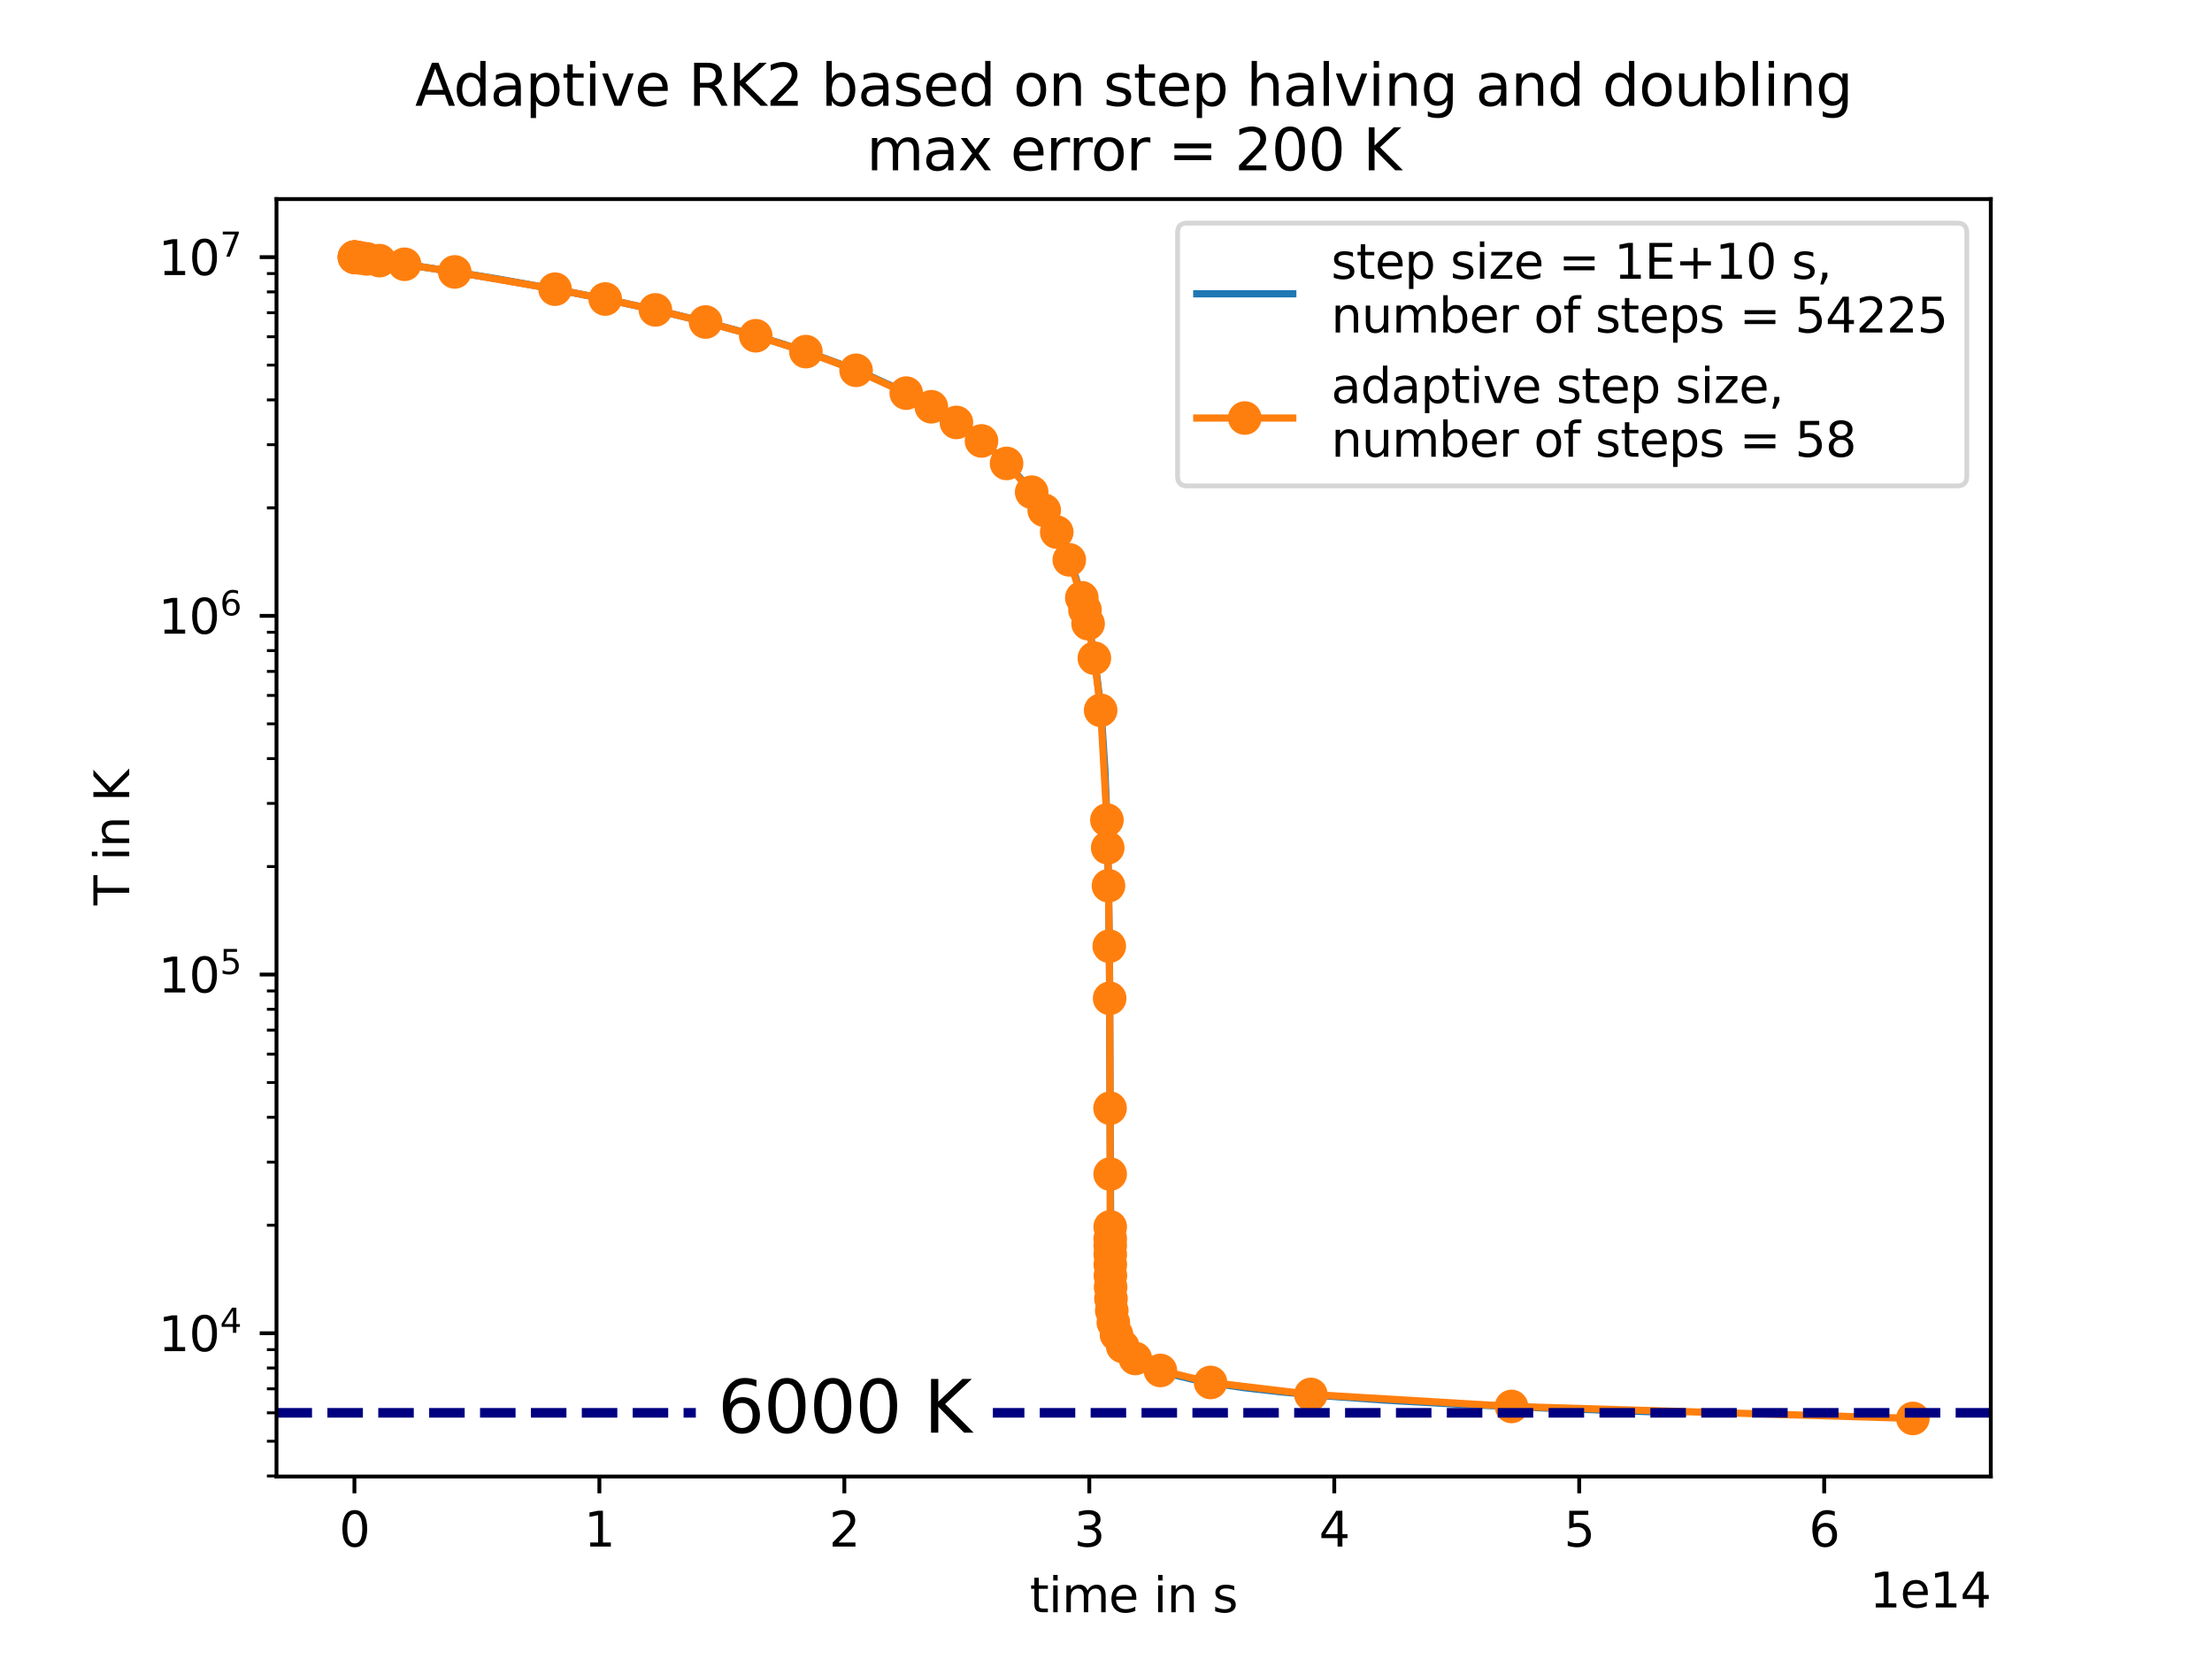 <?xml version="1.0" encoding="utf-8" standalone="no"?>
<!DOCTYPE svg PUBLIC "-//W3C//DTD SVG 1.1//EN"
  "http://www.w3.org/Graphics/SVG/1.1/DTD/svg11.dtd">
<svg xmlns:xlink="http://www.w3.org/1999/xlink" width="460.8pt" height="345.6pt" viewBox="0 0 460.8 345.6" xmlns="http://www.w3.org/2000/svg" version="1.1">
 <defs>
  <style type="text/css">*{stroke-linejoin: round; stroke-linecap: butt}</style>
 </defs>
 <g id="figure_1">
  <g id="patch_1">
   <path d="M 0 345.6 
L 460.8 345.6 
L 460.8 0 
L 0 0 
z
" style="fill: #ffffff"/>
  </g>
  <g id="axes_1">
   <g id="patch_2">
    <path d="M 57.6 307.584 
L 414.72 307.584 
L 414.72 41.472 
L 57.6 41.472 
z
" style="fill: #ffffff"/>
   </g>
   <g id="matplotlib.axis_1">
    <g id="xtick_1">
     <g id="line2d_1">
      <defs>
       <path id="m4cdbd6befc" d="M 0 0 
L 0 3.5 
" style="stroke: #000000; stroke-width: 0.8"/>
      </defs>
      <g>
       <use xlink:href="#m4cdbd6befc" x="73.833" y="307.584" style="stroke: #000000; stroke-width: 0.8"/>
      </g>
     </g>
     <g id="text_1">
      <!-- 0 -->
      <g transform="translate(70.651 322.182)scale(0.1 -0.1)">
       <defs>
        <path id="DejaVuSans-30" d="M 2034 4250 
Q 1547 4250 1301 3770 
Q 1056 3291 1056 2328 
Q 1056 1369 1301 889 
Q 1547 409 2034 409 
Q 2525 409 2770 889 
Q 3016 1369 3016 2328 
Q 3016 3291 2770 3770 
Q 2525 4250 2034 4250 
z
M 2034 4750 
Q 2819 4750 3233 4129 
Q 3647 3509 3647 2328 
Q 3647 1150 3233 529 
Q 2819 -91 2034 -91 
Q 1250 -91 836 529 
Q 422 1150 422 2328 
Q 422 3509 836 4129 
Q 1250 4750 2034 4750 
z
" transform="scale(0.016)"/>
       </defs>
       <use xlink:href="#DejaVuSans-30"/>
      </g>
     </g>
    </g>
    <g id="xtick_2">
     <g id="line2d_2">
      <g>
       <use xlink:href="#m4cdbd6befc" x="124.862" y="307.584" style="stroke: #000000; stroke-width: 0.8"/>
      </g>
     </g>
     <g id="text_2">
      <!-- 1 -->
      <g transform="translate(121.681 322.182)scale(0.1 -0.1)">
       <defs>
        <path id="DejaVuSans-31" d="M 794 531 
L 1825 531 
L 1825 4091 
L 703 3866 
L 703 4441 
L 1819 4666 
L 2450 4666 
L 2450 531 
L 3481 531 
L 3481 0 
L 794 0 
L 794 531 
z
" transform="scale(0.016)"/>
       </defs>
       <use xlink:href="#DejaVuSans-31"/>
      </g>
     </g>
    </g>
    <g id="xtick_3">
     <g id="line2d_3">
      <g>
       <use xlink:href="#m4cdbd6befc" x="175.892" y="307.584" style="stroke: #000000; stroke-width: 0.8"/>
      </g>
     </g>
     <g id="text_3">
      <!-- 2 -->
      <g transform="translate(172.71 322.182)scale(0.1 -0.1)">
       <defs>
        <path id="DejaVuSans-32" d="M 1228 531 
L 3431 531 
L 3431 0 
L 469 0 
L 469 531 
Q 828 903 1448 1529 
Q 2069 2156 2228 2338 
Q 2531 2678 2651 2914 
Q 2772 3150 2772 3378 
Q 2772 3750 2511 3984 
Q 2250 4219 1831 4219 
Q 1534 4219 1204 4116 
Q 875 4013 500 3803 
L 500 4441 
Q 881 4594 1212 4672 
Q 1544 4750 1819 4750 
Q 2544 4750 2975 4387 
Q 3406 4025 3406 3419 
Q 3406 3131 3298 2873 
Q 3191 2616 2906 2266 
Q 2828 2175 2409 1742 
Q 1991 1309 1228 531 
z
" transform="scale(0.016)"/>
       </defs>
       <use xlink:href="#DejaVuSans-32"/>
      </g>
     </g>
    </g>
    <g id="xtick_4">
     <g id="line2d_4">
      <g>
       <use xlink:href="#m4cdbd6befc" x="226.921" y="307.584" style="stroke: #000000; stroke-width: 0.8"/>
      </g>
     </g>
     <g id="text_4">
      <!-- 3 -->
      <g transform="translate(223.74 322.182)scale(0.1 -0.1)">
       <defs>
        <path id="DejaVuSans-33" d="M 2597 2516 
Q 3050 2419 3304 2112 
Q 3559 1806 3559 1356 
Q 3559 666 3084 287 
Q 2609 -91 1734 -91 
Q 1441 -91 1130 -33 
Q 819 25 488 141 
L 488 750 
Q 750 597 1062 519 
Q 1375 441 1716 441 
Q 2309 441 2620 675 
Q 2931 909 2931 1356 
Q 2931 1769 2642 2001 
Q 2353 2234 1838 2234 
L 1294 2234 
L 1294 2753 
L 1863 2753 
Q 2328 2753 2575 2939 
Q 2822 3125 2822 3475 
Q 2822 3834 2567 4026 
Q 2313 4219 1838 4219 
Q 1578 4219 1281 4162 
Q 984 4106 628 3988 
L 628 4550 
Q 988 4650 1302 4700 
Q 1616 4750 1894 4750 
Q 2613 4750 3031 4423 
Q 3450 4097 3450 3541 
Q 3450 3153 3228 2886 
Q 3006 2619 2597 2516 
z
" transform="scale(0.016)"/>
       </defs>
       <use xlink:href="#DejaVuSans-33"/>
      </g>
     </g>
    </g>
    <g id="xtick_5">
     <g id="line2d_5">
      <g>
       <use xlink:href="#m4cdbd6befc" x="277.951" y="307.584" style="stroke: #000000; stroke-width: 0.8"/>
      </g>
     </g>
     <g id="text_5">
      <!-- 4 -->
      <g transform="translate(274.769 322.182)scale(0.1 -0.1)">
       <defs>
        <path id="DejaVuSans-34" d="M 2419 4116 
L 825 1625 
L 2419 1625 
L 2419 4116 
z
M 2253 4666 
L 3047 4666 
L 3047 1625 
L 3713 1625 
L 3713 1100 
L 3047 1100 
L 3047 0 
L 2419 0 
L 2419 1100 
L 313 1100 
L 313 1709 
L 2253 4666 
z
" transform="scale(0.016)"/>
       </defs>
       <use xlink:href="#DejaVuSans-34"/>
      </g>
     </g>
    </g>
    <g id="xtick_6">
     <g id="line2d_6">
      <g>
       <use xlink:href="#m4cdbd6befc" x="328.98" y="307.584" style="stroke: #000000; stroke-width: 0.8"/>
      </g>
     </g>
     <g id="text_6">
      <!-- 5 -->
      <g transform="translate(325.799 322.182)scale(0.1 -0.1)">
       <defs>
        <path id="DejaVuSans-35" d="M 691 4666 
L 3169 4666 
L 3169 4134 
L 1269 4134 
L 1269 2991 
Q 1406 3038 1543 3061 
Q 1681 3084 1819 3084 
Q 2600 3084 3056 2656 
Q 3513 2228 3513 1497 
Q 3513 744 3044 326 
Q 2575 -91 1722 -91 
Q 1428 -91 1123 -41 
Q 819 9 494 109 
L 494 744 
Q 775 591 1075 516 
Q 1375 441 1709 441 
Q 2250 441 2565 725 
Q 2881 1009 2881 1497 
Q 2881 1984 2565 2268 
Q 2250 2553 1709 2553 
Q 1456 2553 1204 2497 
Q 953 2441 691 2322 
L 691 4666 
z
" transform="scale(0.016)"/>
       </defs>
       <use xlink:href="#DejaVuSans-35"/>
      </g>
     </g>
    </g>
    <g id="xtick_7">
     <g id="line2d_7">
      <g>
       <use xlink:href="#m4cdbd6befc" x="380.01" y="307.584" style="stroke: #000000; stroke-width: 0.8"/>
      </g>
     </g>
     <g id="text_7">
      <!-- 6 -->
      <g transform="translate(376.828 322.182)scale(0.1 -0.1)">
       <defs>
        <path id="DejaVuSans-36" d="M 2113 2584 
Q 1688 2584 1439 2293 
Q 1191 2003 1191 1497 
Q 1191 994 1439 701 
Q 1688 409 2113 409 
Q 2538 409 2786 701 
Q 3034 994 3034 1497 
Q 3034 2003 2786 2293 
Q 2538 2584 2113 2584 
z
M 3366 4563 
L 3366 3988 
Q 3128 4100 2886 4159 
Q 2644 4219 2406 4219 
Q 1781 4219 1451 3797 
Q 1122 3375 1075 2522 
Q 1259 2794 1537 2939 
Q 1816 3084 2150 3084 
Q 2853 3084 3261 2657 
Q 3669 2231 3669 1497 
Q 3669 778 3244 343 
Q 2819 -91 2113 -91 
Q 1303 -91 875 529 
Q 447 1150 447 2328 
Q 447 3434 972 4092 
Q 1497 4750 2381 4750 
Q 2619 4750 2861 4703 
Q 3103 4656 3366 4563 
z
" transform="scale(0.016)"/>
       </defs>
       <use xlink:href="#DejaVuSans-36"/>
      </g>
     </g>
    </g>
    <g id="text_8">
     <!-- time in s -->
     <g transform="translate(214.523 335.861)scale(0.1 -0.1)">
      <defs>
       <path id="DejaVuSans-74" d="M 1172 4494 
L 1172 3500 
L 2356 3500 
L 2356 3053 
L 1172 3053 
L 1172 1153 
Q 1172 725 1289 603 
Q 1406 481 1766 481 
L 2356 481 
L 2356 0 
L 1766 0 
Q 1100 0 847 248 
Q 594 497 594 1153 
L 594 3053 
L 172 3053 
L 172 3500 
L 594 3500 
L 594 4494 
L 1172 4494 
z
" transform="scale(0.016)"/>
       <path id="DejaVuSans-69" d="M 603 3500 
L 1178 3500 
L 1178 0 
L 603 0 
L 603 3500 
z
M 603 4863 
L 1178 4863 
L 1178 4134 
L 603 4134 
L 603 4863 
z
" transform="scale(0.016)"/>
       <path id="DejaVuSans-6d" d="M 3328 2828 
Q 3544 3216 3844 3400 
Q 4144 3584 4550 3584 
Q 5097 3584 5394 3201 
Q 5691 2819 5691 2113 
L 5691 0 
L 5113 0 
L 5113 2094 
Q 5113 2597 4934 2840 
Q 4756 3084 4391 3084 
Q 3944 3084 3684 2787 
Q 3425 2491 3425 1978 
L 3425 0 
L 2847 0 
L 2847 2094 
Q 2847 2600 2669 2842 
Q 2491 3084 2119 3084 
Q 1678 3084 1418 2786 
Q 1159 2488 1159 1978 
L 1159 0 
L 581 0 
L 581 3500 
L 1159 3500 
L 1159 2956 
Q 1356 3278 1631 3431 
Q 1906 3584 2284 3584 
Q 2666 3584 2933 3390 
Q 3200 3197 3328 2828 
z
" transform="scale(0.016)"/>
       <path id="DejaVuSans-65" d="M 3597 1894 
L 3597 1613 
L 953 1613 
Q 991 1019 1311 708 
Q 1631 397 2203 397 
Q 2534 397 2845 478 
Q 3156 559 3463 722 
L 3463 178 
Q 3153 47 2828 -22 
Q 2503 -91 2169 -91 
Q 1331 -91 842 396 
Q 353 884 353 1716 
Q 353 2575 817 3079 
Q 1281 3584 2069 3584 
Q 2775 3584 3186 3129 
Q 3597 2675 3597 1894 
z
M 3022 2063 
Q 3016 2534 2758 2815 
Q 2500 3097 2075 3097 
Q 1594 3097 1305 2825 
Q 1016 2553 972 2059 
L 3022 2063 
z
" transform="scale(0.016)"/>
       <path id="DejaVuSans-20" transform="scale(0.016)"/>
       <path id="DejaVuSans-6e" d="M 3513 2113 
L 3513 0 
L 2938 0 
L 2938 2094 
Q 2938 2591 2744 2837 
Q 2550 3084 2163 3084 
Q 1697 3084 1428 2787 
Q 1159 2491 1159 1978 
L 1159 0 
L 581 0 
L 581 3500 
L 1159 3500 
L 1159 2956 
Q 1366 3272 1645 3428 
Q 1925 3584 2291 3584 
Q 2894 3584 3203 3211 
Q 3513 2838 3513 2113 
z
" transform="scale(0.016)"/>
       <path id="DejaVuSans-73" d="M 2834 3397 
L 2834 2853 
Q 2591 2978 2328 3040 
Q 2066 3103 1784 3103 
Q 1356 3103 1142 2972 
Q 928 2841 928 2578 
Q 928 2378 1081 2264 
Q 1234 2150 1697 2047 
L 1894 2003 
Q 2506 1872 2764 1633 
Q 3022 1394 3022 966 
Q 3022 478 2636 193 
Q 2250 -91 1575 -91 
Q 1294 -91 989 -36 
Q 684 19 347 128 
L 347 722 
Q 666 556 975 473 
Q 1284 391 1588 391 
Q 1994 391 2212 530 
Q 2431 669 2431 922 
Q 2431 1156 2273 1281 
Q 2116 1406 1581 1522 
L 1381 1569 
Q 847 1681 609 1914 
Q 372 2147 372 2553 
Q 372 3047 722 3315 
Q 1072 3584 1716 3584 
Q 2034 3584 2315 3537 
Q 2597 3491 2834 3397 
z
" transform="scale(0.016)"/>
      </defs>
      <use xlink:href="#DejaVuSans-74"/>
      <use xlink:href="#DejaVuSans-69" x="39.209"/>
      <use xlink:href="#DejaVuSans-6d" x="66.992"/>
      <use xlink:href="#DejaVuSans-65" x="164.404"/>
      <use xlink:href="#DejaVuSans-20" x="225.928"/>
      <use xlink:href="#DejaVuSans-69" x="257.715"/>
      <use xlink:href="#DejaVuSans-6e" x="285.498"/>
      <use xlink:href="#DejaVuSans-20" x="348.877"/>
      <use xlink:href="#DejaVuSans-73" x="380.664"/>
     </g>
    </g>
    <g id="text_9">
     <!-- 1e14 -->
     <g transform="translate(389.479 334.861)scale(0.1 -0.1)">
      <use xlink:href="#DejaVuSans-31"/>
      <use xlink:href="#DejaVuSans-65" x="63.623"/>
      <use xlink:href="#DejaVuSans-31" x="125.146"/>
      <use xlink:href="#DejaVuSans-34" x="188.77"/>
     </g>
    </g>
   </g>
   <g id="matplotlib.axis_2">
    <g id="ytick_1">
     <g id="line2d_8">
      <defs>
       <path id="m6319e881d0" d="M 0 0 
L -3.5 0 
" style="stroke: #000000; stroke-width: 0.8"/>
      </defs>
      <g>
       <use xlink:href="#m6319e881d0" x="57.6" y="277.739" style="stroke: #000000; stroke-width: 0.8"/>
      </g>
     </g>
     <g id="text_10">
      <!-- $\mathdefault{10^{4}}$ -->
      <g transform="translate(33 281.539)scale(0.1 -0.1)">
       <use xlink:href="#DejaVuSans-31" transform="translate(0 0.684)"/>
       <use xlink:href="#DejaVuSans-30" transform="translate(63.623 0.684)"/>
       <use xlink:href="#DejaVuSans-34" transform="translate(128.203 38.966)scale(0.7)"/>
      </g>
     </g>
    </g>
    <g id="ytick_2">
     <g id="line2d_9">
      <g>
       <use xlink:href="#m6319e881d0" x="57.6" y="203.016" style="stroke: #000000; stroke-width: 0.8"/>
      </g>
     </g>
     <g id="text_11">
      <!-- $\mathdefault{10^{5}}$ -->
      <g transform="translate(33 206.815)scale(0.1 -0.1)">
       <use xlink:href="#DejaVuSans-31" transform="translate(0 0.684)"/>
       <use xlink:href="#DejaVuSans-30" transform="translate(63.623 0.684)"/>
       <use xlink:href="#DejaVuSans-35" transform="translate(128.203 38.966)scale(0.7)"/>
      </g>
     </g>
    </g>
    <g id="ytick_3">
     <g id="line2d_10">
      <g>
       <use xlink:href="#m6319e881d0" x="57.6" y="128.292" style="stroke: #000000; stroke-width: 0.8"/>
      </g>
     </g>
     <g id="text_12">
      <!-- $\mathdefault{10^{6}}$ -->
      <g transform="translate(33 132.091)scale(0.1 -0.1)">
       <use xlink:href="#DejaVuSans-31" transform="translate(0 0.766)"/>
       <use xlink:href="#DejaVuSans-30" transform="translate(63.623 0.766)"/>
       <use xlink:href="#DejaVuSans-36" transform="translate(128.203 39.047)scale(0.7)"/>
      </g>
     </g>
    </g>
    <g id="ytick_4">
     <g id="line2d_11">
      <g>
       <use xlink:href="#m6319e881d0" x="57.6" y="53.568" style="stroke: #000000; stroke-width: 0.8"/>
      </g>
     </g>
     <g id="text_13">
      <!-- $\mathdefault{10^{7}}$ -->
      <g transform="translate(33 57.367)scale(0.1 -0.1)">
       <defs>
        <path id="DejaVuSans-37" d="M 525 4666 
L 3525 4666 
L 3525 4397 
L 1831 0 
L 1172 0 
L 2766 4134 
L 525 4134 
L 525 4666 
z
" transform="scale(0.016)"/>
       </defs>
       <use xlink:href="#DejaVuSans-31" transform="translate(0 0.684)"/>
       <use xlink:href="#DejaVuSans-30" transform="translate(63.623 0.684)"/>
       <use xlink:href="#DejaVuSans-37" transform="translate(128.203 38.966)scale(0.7)"/>
      </g>
     </g>
    </g>
    <g id="ytick_5">
     <g id="line2d_12">
      <defs>
       <path id="m7cfd074bbf" d="M 0 0 
L -2 0 
" style="stroke: #000000; stroke-width: 0.6"/>
      </defs>
      <g>
       <use xlink:href="#m7cfd074bbf" x="57.6" y="307.475" style="stroke: #000000; stroke-width: 0.6"/>
      </g>
     </g>
    </g>
    <g id="ytick_6">
     <g id="line2d_13">
      <g>
       <use xlink:href="#m7cfd074bbf" x="57.6" y="300.233" style="stroke: #000000; stroke-width: 0.6"/>
      </g>
     </g>
    </g>
    <g id="ytick_7">
     <g id="line2d_14">
      <g>
       <use xlink:href="#m7cfd074bbf" x="57.6" y="294.317" style="stroke: #000000; stroke-width: 0.6"/>
      </g>
     </g>
    </g>
    <g id="ytick_8">
     <g id="line2d_15">
      <g>
       <use xlink:href="#m7cfd074bbf" x="57.6" y="289.314" style="stroke: #000000; stroke-width: 0.6"/>
      </g>
     </g>
    </g>
    <g id="ytick_9">
     <g id="line2d_16">
      <g>
       <use xlink:href="#m7cfd074bbf" x="57.6" y="284.981" style="stroke: #000000; stroke-width: 0.6"/>
      </g>
     </g>
    </g>
    <g id="ytick_10">
     <g id="line2d_17">
      <g>
       <use xlink:href="#m7cfd074bbf" x="57.6" y="281.159" style="stroke: #000000; stroke-width: 0.6"/>
      </g>
     </g>
    </g>
    <g id="ytick_11">
     <g id="line2d_18">
      <g>
       <use xlink:href="#m7cfd074bbf" x="57.6" y="255.245" style="stroke: #000000; stroke-width: 0.6"/>
      </g>
     </g>
    </g>
    <g id="ytick_12">
     <g id="line2d_19">
      <g>
       <use xlink:href="#m7cfd074bbf" x="57.6" y="242.087" style="stroke: #000000; stroke-width: 0.6"/>
      </g>
     </g>
    </g>
    <g id="ytick_13">
     <g id="line2d_20">
      <g>
       <use xlink:href="#m7cfd074bbf" x="57.6" y="232.751" style="stroke: #000000; stroke-width: 0.6"/>
      </g>
     </g>
    </g>
    <g id="ytick_14">
     <g id="line2d_21">
      <g>
       <use xlink:href="#m7cfd074bbf" x="57.6" y="225.51" style="stroke: #000000; stroke-width: 0.6"/>
      </g>
     </g>
    </g>
    <g id="ytick_15">
     <g id="line2d_22">
      <g>
       <use xlink:href="#m7cfd074bbf" x="57.6" y="219.593" style="stroke: #000000; stroke-width: 0.6"/>
      </g>
     </g>
    </g>
    <g id="ytick_16">
     <g id="line2d_23">
      <g>
       <use xlink:href="#m7cfd074bbf" x="57.6" y="214.59" style="stroke: #000000; stroke-width: 0.6"/>
      </g>
     </g>
    </g>
    <g id="ytick_17">
     <g id="line2d_24">
      <g>
       <use xlink:href="#m7cfd074bbf" x="57.6" y="210.257" style="stroke: #000000; stroke-width: 0.6"/>
      </g>
     </g>
    </g>
    <g id="ytick_18">
     <g id="line2d_25">
      <g>
       <use xlink:href="#m7cfd074bbf" x="57.6" y="206.435" style="stroke: #000000; stroke-width: 0.6"/>
      </g>
     </g>
    </g>
    <g id="ytick_19">
     <g id="line2d_26">
      <g>
       <use xlink:href="#m7cfd074bbf" x="57.6" y="180.521" style="stroke: #000000; stroke-width: 0.6"/>
      </g>
     </g>
    </g>
    <g id="ytick_20">
     <g id="line2d_27">
      <g>
       <use xlink:href="#m7cfd074bbf" x="57.6" y="167.363" style="stroke: #000000; stroke-width: 0.6"/>
      </g>
     </g>
    </g>
    <g id="ytick_21">
     <g id="line2d_28">
      <g>
       <use xlink:href="#m7cfd074bbf" x="57.6" y="158.027" style="stroke: #000000; stroke-width: 0.6"/>
      </g>
     </g>
    </g>
    <g id="ytick_22">
     <g id="line2d_29">
      <g>
       <use xlink:href="#m7cfd074bbf" x="57.6" y="150.786" style="stroke: #000000; stroke-width: 0.6"/>
      </g>
     </g>
    </g>
    <g id="ytick_23">
     <g id="line2d_30">
      <g>
       <use xlink:href="#m7cfd074bbf" x="57.6" y="144.869" style="stroke: #000000; stroke-width: 0.6"/>
      </g>
     </g>
    </g>
    <g id="ytick_24">
     <g id="line2d_31">
      <g>
       <use xlink:href="#m7cfd074bbf" x="57.6" y="139.867" style="stroke: #000000; stroke-width: 0.6"/>
      </g>
     </g>
    </g>
    <g id="ytick_25">
     <g id="line2d_32">
      <g>
       <use xlink:href="#m7cfd074bbf" x="57.6" y="135.533" style="stroke: #000000; stroke-width: 0.6"/>
      </g>
     </g>
    </g>
    <g id="ytick_26">
     <g id="line2d_33">
      <g>
       <use xlink:href="#m7cfd074bbf" x="57.6" y="131.711" style="stroke: #000000; stroke-width: 0.6"/>
      </g>
     </g>
    </g>
    <g id="ytick_27">
     <g id="line2d_34">
      <g>
       <use xlink:href="#m7cfd074bbf" x="57.6" y="105.798" style="stroke: #000000; stroke-width: 0.6"/>
      </g>
     </g>
    </g>
    <g id="ytick_28">
     <g id="line2d_35">
      <g>
       <use xlink:href="#m7cfd074bbf" x="57.6" y="92.639" style="stroke: #000000; stroke-width: 0.6"/>
      </g>
     </g>
    </g>
    <g id="ytick_29">
     <g id="line2d_36">
      <g>
       <use xlink:href="#m7cfd074bbf" x="57.6" y="83.304" style="stroke: #000000; stroke-width: 0.6"/>
      </g>
     </g>
    </g>
    <g id="ytick_30">
     <g id="line2d_37">
      <g>
       <use xlink:href="#m7cfd074bbf" x="57.6" y="76.062" style="stroke: #000000; stroke-width: 0.6"/>
      </g>
     </g>
    </g>
    <g id="ytick_31">
     <g id="line2d_38">
      <g>
       <use xlink:href="#m7cfd074bbf" x="57.6" y="70.145" style="stroke: #000000; stroke-width: 0.6"/>
      </g>
     </g>
    </g>
    <g id="ytick_32">
     <g id="line2d_39">
      <g>
       <use xlink:href="#m7cfd074bbf" x="57.6" y="65.143" style="stroke: #000000; stroke-width: 0.6"/>
      </g>
     </g>
    </g>
    <g id="ytick_33">
     <g id="line2d_40">
      <g>
       <use xlink:href="#m7cfd074bbf" x="57.6" y="60.809" style="stroke: #000000; stroke-width: 0.6"/>
      </g>
     </g>
    </g>
    <g id="ytick_34">
     <g id="line2d_41">
      <g>
       <use xlink:href="#m7cfd074bbf" x="57.6" y="56.987" style="stroke: #000000; stroke-width: 0.6"/>
      </g>
     </g>
    </g>
    <g id="text_14">
     <!-- T in K -->
     <g transform="translate(26.92 188.597)rotate(-90)scale(0.1 -0.1)">
      <defs>
       <path id="DejaVuSans-54" d="M -19 4666 
L 3928 4666 
L 3928 4134 
L 2272 4134 
L 2272 0 
L 1638 0 
L 1638 4134 
L -19 4134 
L -19 4666 
z
" transform="scale(0.016)"/>
       <path id="DejaVuSans-4b" d="M 628 4666 
L 1259 4666 
L 1259 2694 
L 3353 4666 
L 4166 4666 
L 1850 2491 
L 4331 0 
L 3500 0 
L 1259 2247 
L 1259 0 
L 628 0 
L 628 4666 
z
" transform="scale(0.016)"/>
      </defs>
      <use xlink:href="#DejaVuSans-54"/>
      <use xlink:href="#DejaVuSans-20" x="61.084"/>
      <use xlink:href="#DejaVuSans-69" x="92.871"/>
      <use xlink:href="#DejaVuSans-6e" x="120.654"/>
      <use xlink:href="#DejaVuSans-20" x="184.033"/>
      <use xlink:href="#DejaVuSans-4b" x="215.82"/>
     </g>
    </g>
   </g>
   <g id="line2d_42">
    <path d="M 73.833 53.568 
L 89.325 55.809 
L 103.307 58.052 
L 115.932 60.298 
L 127.327 62.548 
L 137.614 64.803 
L 146.907 67.063 
L 155.301 69.329 
L 162.884 71.603 
L 169.743 73.889 
L 175.943 76.186 
L 181.556 78.499 
L 186.638 80.831 
L 191.241 83.184 
L 195.416 85.565 
L 199.202 87.977 
L 202.641 90.43 
L 205.769 92.93 
L 208.617 95.489 
L 211.214 98.12 
L 213.582 100.834 
L 215.741 103.645 
L 217.715 106.582 
L 219.517 109.66 
L 221.16 112.91 
L 222.655 116.362 
L 224.012 120.058 
L 225.242 124.058 
L 226.35 128.427 
L 227.334 133.228 
L 228.207 138.608 
L 228.967 144.716 
L 229.615 151.765 
L 230.156 160.155 
L 230.59 170.494 
L 230.917 183.877 
L 231.136 202.407 
L 231.259 232.945 
L 231.432 270.251 
L 231.697 273.914 
L 232.08 276.266 
L 232.585 278.033 
L 233.223 279.469 
L 234.009 280.695 
L 234.979 281.791 
L 236.173 282.8 
L 237.653 283.754 
L 239.5 284.672 
L 241.822 285.569 
L 244.746 286.452 
L 248.44 287.326 
L 253.115 288.195 
L 259.034 289.06 
L 266.54 289.923 
L 276.057 290.784 
L 288.131 291.645 
L 303.45 292.506 
L 322.892 293.366 
L 347.565 294.226 
L 350.54 294.317 
L 350.54 294.317 
" clip-path="url(#p92845c25ed)" style="fill: none; stroke: #1f77b4; stroke-width: 1.5; stroke-linecap: square"/>
   </g>
   <g id="line2d_43">
    <path d="M 73.833 53.568 
L 73.838 53.569 
L 73.848 53.57 
L 73.868 53.573 
L 73.909 53.579 
L 73.991 53.59 
L 74.154 53.612 
L 74.481 53.657 
L 75.134 53.748 
L 76.44 53.929 
L 79.053 54.297 
L 84.278 55.053 
L 94.729 56.648 
L 115.631 60.242 
L 126.082 62.291 
L 136.533 64.555 
L 146.983 67.083 
L 157.434 69.946 
L 167.885 73.247 
L 178.336 77.143 
L 188.787 81.9 
L 194.012 84.738 
L 199.238 88.005 
L 204.463 91.855 
L 209.688 96.542 
L 214.914 102.534 
L 217.527 106.294 
L 220.139 110.849 
L 222.752 116.625 
L 225.365 124.531 
L 226.018 127.058 
L 226.671 129.919 
L 227.977 137.114 
L 229.284 147.972 
L 230.59 170.833 
L 230.753 176.61 
L 230.917 184.515 
L 231.08 197.107 
L 231.162 207.97 
L 231.243 230.857 
L 231.264 244.581 
L 231.274 255.581 
L 231.276 258.04 
L 231.279 259.498 
L 231.284 261.333 
L 231.294 263.444 
L 231.315 265.73 
L 231.356 268.116 
L 231.437 270.556 
L 231.601 273.025 
L 231.927 275.509 
L 232.58 278.001 
L 233.887 280.496 
L 236.499 282.993 
L 241.725 285.492 
L 252.176 287.99 
L 273.077 290.49 
L 314.881 292.989 
L 398.487 295.488 
" clip-path="url(#p92845c25ed)" style="fill: none; stroke: #ff7f0e; stroke-width: 1.5; stroke-linecap: square"/>
    <defs>
     <path id="m0c01fc0ee5" d="M 0 3 
C 0.796 3 1.559 2.684 2.121 2.121 
C 2.684 1.559 3 0.796 3 0 
C 3 -0.796 2.684 -1.559 2.121 -2.121 
C 1.559 -2.684 0.796 -3 0 -3 
C -0.796 -3 -1.559 -2.684 -2.121 -2.121 
C -2.684 -1.559 -3 -0.796 -3 0 
C -3 0.796 -2.684 1.559 -2.121 2.121 
C -1.559 2.684 -0.796 3 0 3 
z
" style="stroke: #ff7f0e"/>
    </defs>
    <g clip-path="url(#p92845c25ed)">
     <use xlink:href="#m0c01fc0ee5" x="73.833" y="53.568" style="fill: #ff7f0e; stroke: #ff7f0e"/>
     <use xlink:href="#m0c01fc0ee5" x="73.838" y="53.569" style="fill: #ff7f0e; stroke: #ff7f0e"/>
     <use xlink:href="#m0c01fc0ee5" x="73.848" y="53.57" style="fill: #ff7f0e; stroke: #ff7f0e"/>
     <use xlink:href="#m0c01fc0ee5" x="73.868" y="53.573" style="fill: #ff7f0e; stroke: #ff7f0e"/>
     <use xlink:href="#m0c01fc0ee5" x="73.909" y="53.579" style="fill: #ff7f0e; stroke: #ff7f0e"/>
     <use xlink:href="#m0c01fc0ee5" x="73.991" y="53.59" style="fill: #ff7f0e; stroke: #ff7f0e"/>
     <use xlink:href="#m0c01fc0ee5" x="74.154" y="53.612" style="fill: #ff7f0e; stroke: #ff7f0e"/>
     <use xlink:href="#m0c01fc0ee5" x="74.481" y="53.657" style="fill: #ff7f0e; stroke: #ff7f0e"/>
     <use xlink:href="#m0c01fc0ee5" x="75.134" y="53.748" style="fill: #ff7f0e; stroke: #ff7f0e"/>
     <use xlink:href="#m0c01fc0ee5" x="76.44" y="53.929" style="fill: #ff7f0e; stroke: #ff7f0e"/>
     <use xlink:href="#m0c01fc0ee5" x="79.053" y="54.297" style="fill: #ff7f0e; stroke: #ff7f0e"/>
     <use xlink:href="#m0c01fc0ee5" x="84.278" y="55.053" style="fill: #ff7f0e; stroke: #ff7f0e"/>
     <use xlink:href="#m0c01fc0ee5" x="94.729" y="56.648" style="fill: #ff7f0e; stroke: #ff7f0e"/>
     <use xlink:href="#m0c01fc0ee5" x="115.631" y="60.242" style="fill: #ff7f0e; stroke: #ff7f0e"/>
     <use xlink:href="#m0c01fc0ee5" x="126.082" y="62.291" style="fill: #ff7f0e; stroke: #ff7f0e"/>
     <use xlink:href="#m0c01fc0ee5" x="136.533" y="64.555" style="fill: #ff7f0e; stroke: #ff7f0e"/>
     <use xlink:href="#m0c01fc0ee5" x="146.983" y="67.083" style="fill: #ff7f0e; stroke: #ff7f0e"/>
     <use xlink:href="#m0c01fc0ee5" x="157.434" y="69.946" style="fill: #ff7f0e; stroke: #ff7f0e"/>
     <use xlink:href="#m0c01fc0ee5" x="167.885" y="73.247" style="fill: #ff7f0e; stroke: #ff7f0e"/>
     <use xlink:href="#m0c01fc0ee5" x="178.336" y="77.143" style="fill: #ff7f0e; stroke: #ff7f0e"/>
     <use xlink:href="#m0c01fc0ee5" x="188.787" y="81.9" style="fill: #ff7f0e; stroke: #ff7f0e"/>
     <use xlink:href="#m0c01fc0ee5" x="194.012" y="84.738" style="fill: #ff7f0e; stroke: #ff7f0e"/>
     <use xlink:href="#m0c01fc0ee5" x="199.238" y="88.005" style="fill: #ff7f0e; stroke: #ff7f0e"/>
     <use xlink:href="#m0c01fc0ee5" x="204.463" y="91.855" style="fill: #ff7f0e; stroke: #ff7f0e"/>
     <use xlink:href="#m0c01fc0ee5" x="209.688" y="96.542" style="fill: #ff7f0e; stroke: #ff7f0e"/>
     <use xlink:href="#m0c01fc0ee5" x="214.914" y="102.534" style="fill: #ff7f0e; stroke: #ff7f0e"/>
     <use xlink:href="#m0c01fc0ee5" x="217.527" y="106.294" style="fill: #ff7f0e; stroke: #ff7f0e"/>
     <use xlink:href="#m0c01fc0ee5" x="220.139" y="110.849" style="fill: #ff7f0e; stroke: #ff7f0e"/>
     <use xlink:href="#m0c01fc0ee5" x="222.752" y="116.625" style="fill: #ff7f0e; stroke: #ff7f0e"/>
     <use xlink:href="#m0c01fc0ee5" x="225.365" y="124.531" style="fill: #ff7f0e; stroke: #ff7f0e"/>
     <use xlink:href="#m0c01fc0ee5" x="226.018" y="127.058" style="fill: #ff7f0e; stroke: #ff7f0e"/>
     <use xlink:href="#m0c01fc0ee5" x="226.671" y="129.919" style="fill: #ff7f0e; stroke: #ff7f0e"/>
     <use xlink:href="#m0c01fc0ee5" x="227.977" y="137.114" style="fill: #ff7f0e; stroke: #ff7f0e"/>
     <use xlink:href="#m0c01fc0ee5" x="229.284" y="147.972" style="fill: #ff7f0e; stroke: #ff7f0e"/>
     <use xlink:href="#m0c01fc0ee5" x="230.59" y="170.833" style="fill: #ff7f0e; stroke: #ff7f0e"/>
     <use xlink:href="#m0c01fc0ee5" x="230.753" y="176.61" style="fill: #ff7f0e; stroke: #ff7f0e"/>
     <use xlink:href="#m0c01fc0ee5" x="230.917" y="184.515" style="fill: #ff7f0e; stroke: #ff7f0e"/>
     <use xlink:href="#m0c01fc0ee5" x="231.08" y="197.107" style="fill: #ff7f0e; stroke: #ff7f0e"/>
     <use xlink:href="#m0c01fc0ee5" x="231.162" y="207.97" style="fill: #ff7f0e; stroke: #ff7f0e"/>
     <use xlink:href="#m0c01fc0ee5" x="231.243" y="230.857" style="fill: #ff7f0e; stroke: #ff7f0e"/>
     <use xlink:href="#m0c01fc0ee5" x="231.264" y="244.581" style="fill: #ff7f0e; stroke: #ff7f0e"/>
     <use xlink:href="#m0c01fc0ee5" x="231.274" y="255.581" style="fill: #ff7f0e; stroke: #ff7f0e"/>
     <use xlink:href="#m0c01fc0ee5" x="231.276" y="258.04" style="fill: #ff7f0e; stroke: #ff7f0e"/>
     <use xlink:href="#m0c01fc0ee5" x="231.279" y="259.498" style="fill: #ff7f0e; stroke: #ff7f0e"/>
     <use xlink:href="#m0c01fc0ee5" x="231.284" y="261.333" style="fill: #ff7f0e; stroke: #ff7f0e"/>
     <use xlink:href="#m0c01fc0ee5" x="231.294" y="263.444" style="fill: #ff7f0e; stroke: #ff7f0e"/>
     <use xlink:href="#m0c01fc0ee5" x="231.315" y="265.73" style="fill: #ff7f0e; stroke: #ff7f0e"/>
     <use xlink:href="#m0c01fc0ee5" x="231.356" y="268.116" style="fill: #ff7f0e; stroke: #ff7f0e"/>
     <use xlink:href="#m0c01fc0ee5" x="231.437" y="270.556" style="fill: #ff7f0e; stroke: #ff7f0e"/>
     <use xlink:href="#m0c01fc0ee5" x="231.601" y="273.025" style="fill: #ff7f0e; stroke: #ff7f0e"/>
     <use xlink:href="#m0c01fc0ee5" x="231.927" y="275.509" style="fill: #ff7f0e; stroke: #ff7f0e"/>
     <use xlink:href="#m0c01fc0ee5" x="232.58" y="278.001" style="fill: #ff7f0e; stroke: #ff7f0e"/>
     <use xlink:href="#m0c01fc0ee5" x="233.887" y="280.496" style="fill: #ff7f0e; stroke: #ff7f0e"/>
     <use xlink:href="#m0c01fc0ee5" x="236.499" y="282.993" style="fill: #ff7f0e; stroke: #ff7f0e"/>
     <use xlink:href="#m0c01fc0ee5" x="241.725" y="285.492" style="fill: #ff7f0e; stroke: #ff7f0e"/>
     <use xlink:href="#m0c01fc0ee5" x="252.176" y="287.99" style="fill: #ff7f0e; stroke: #ff7f0e"/>
     <use xlink:href="#m0c01fc0ee5" x="273.077" y="290.49" style="fill: #ff7f0e; stroke: #ff7f0e"/>
     <use xlink:href="#m0c01fc0ee5" x="314.881" y="292.989" style="fill: #ff7f0e; stroke: #ff7f0e"/>
     <use xlink:href="#m0c01fc0ee5" x="398.487" y="295.488" style="fill: #ff7f0e; stroke: #ff7f0e"/>
    </g>
   </g>
   <g id="line2d_44">
    <path d="M 57.6 294.317 
L 414.72 294.317 
" clip-path="url(#p92845c25ed)" style="fill: none; stroke-dasharray: 7.4,3.2; stroke-dashoffset: 0; stroke: #000080; stroke-width: 2"/>
   </g>
   <g id="patch_3">
    <path d="M 57.6 307.584 
L 57.6 41.472 
" style="fill: none; stroke: #000000; stroke-width: 0.8; stroke-linejoin: miter; stroke-linecap: square"/>
   </g>
   <g id="patch_4">
    <path d="M 414.72 307.584 
L 414.72 41.472 
" style="fill: none; stroke: #000000; stroke-width: 0.8; stroke-linejoin: miter; stroke-linecap: square"/>
   </g>
   <g id="patch_5">
    <path d="M 57.6 307.584 
L 414.72 307.584 
" style="fill: none; stroke: #000000; stroke-width: 0.8; stroke-linejoin: miter; stroke-linecap: square"/>
   </g>
   <g id="patch_6">
    <path d="M 57.6 41.472 
L 414.72 41.472 
" style="fill: none; stroke: #000000; stroke-width: 0.8; stroke-linejoin: miter; stroke-linecap: square"/>
   </g>
   <g id="text_15">
    <g id="patch_7">
     <path d="M 145.452 305.625 
L 206.331 305.625 
L 206.331 283.008 
L 145.452 283.008 
z
" style="fill: #ffffff; stroke: #ffffff; stroke-linejoin: miter"/>
    </g>
    <!-- 6000 K -->
    <g transform="translate(149.502 298.456)scale(0.15 -0.15)">
     <use xlink:href="#DejaVuSans-36"/>
     <use xlink:href="#DejaVuSans-30" x="63.623"/>
     <use xlink:href="#DejaVuSans-30" x="127.246"/>
     <use xlink:href="#DejaVuSans-30" x="190.869"/>
     <use xlink:href="#DejaVuSans-20" x="254.492"/>
     <use xlink:href="#DejaVuSans-4b" x="286.279"/>
    </g>
   </g>
   <g id="text_16">
    <!-- Adaptive RK2 based on step halving and doubling -->
    <g transform="translate(86.468 22.035)scale(0.12 -0.12)">
     <defs>
      <path id="DejaVuSans-41" d="M 2188 4044 
L 1331 1722 
L 3047 1722 
L 2188 4044 
z
M 1831 4666 
L 2547 4666 
L 4325 0 
L 3669 0 
L 3244 1197 
L 1141 1197 
L 716 0 
L 50 0 
L 1831 4666 
z
" transform="scale(0.016)"/>
      <path id="DejaVuSans-64" d="M 2906 2969 
L 2906 4863 
L 3481 4863 
L 3481 0 
L 2906 0 
L 2906 525 
Q 2725 213 2448 61 
Q 2172 -91 1784 -91 
Q 1150 -91 751 415 
Q 353 922 353 1747 
Q 353 2572 751 3078 
Q 1150 3584 1784 3584 
Q 2172 3584 2448 3432 
Q 2725 3281 2906 2969 
z
M 947 1747 
Q 947 1113 1208 752 
Q 1469 391 1925 391 
Q 2381 391 2643 752 
Q 2906 1113 2906 1747 
Q 2906 2381 2643 2742 
Q 2381 3103 1925 3103 
Q 1469 3103 1208 2742 
Q 947 2381 947 1747 
z
" transform="scale(0.016)"/>
      <path id="DejaVuSans-61" d="M 2194 1759 
Q 1497 1759 1228 1600 
Q 959 1441 959 1056 
Q 959 750 1161 570 
Q 1363 391 1709 391 
Q 2188 391 2477 730 
Q 2766 1069 2766 1631 
L 2766 1759 
L 2194 1759 
z
M 3341 1997 
L 3341 0 
L 2766 0 
L 2766 531 
Q 2569 213 2275 61 
Q 1981 -91 1556 -91 
Q 1019 -91 701 211 
Q 384 513 384 1019 
Q 384 1609 779 1909 
Q 1175 2209 1959 2209 
L 2766 2209 
L 2766 2266 
Q 2766 2663 2505 2880 
Q 2244 3097 1772 3097 
Q 1472 3097 1187 3025 
Q 903 2953 641 2809 
L 641 3341 
Q 956 3463 1253 3523 
Q 1550 3584 1831 3584 
Q 2591 3584 2966 3190 
Q 3341 2797 3341 1997 
z
" transform="scale(0.016)"/>
      <path id="DejaVuSans-70" d="M 1159 525 
L 1159 -1331 
L 581 -1331 
L 581 3500 
L 1159 3500 
L 1159 2969 
Q 1341 3281 1617 3432 
Q 1894 3584 2278 3584 
Q 2916 3584 3314 3078 
Q 3713 2572 3713 1747 
Q 3713 922 3314 415 
Q 2916 -91 2278 -91 
Q 1894 -91 1617 61 
Q 1341 213 1159 525 
z
M 3116 1747 
Q 3116 2381 2855 2742 
Q 2594 3103 2138 3103 
Q 1681 3103 1420 2742 
Q 1159 2381 1159 1747 
Q 1159 1113 1420 752 
Q 1681 391 2138 391 
Q 2594 391 2855 752 
Q 3116 1113 3116 1747 
z
" transform="scale(0.016)"/>
      <path id="DejaVuSans-76" d="M 191 3500 
L 800 3500 
L 1894 563 
L 2988 3500 
L 3597 3500 
L 2284 0 
L 1503 0 
L 191 3500 
z
" transform="scale(0.016)"/>
      <path id="DejaVuSans-52" d="M 2841 2188 
Q 3044 2119 3236 1894 
Q 3428 1669 3622 1275 
L 4263 0 
L 3584 0 
L 2988 1197 
Q 2756 1666 2539 1819 
Q 2322 1972 1947 1972 
L 1259 1972 
L 1259 0 
L 628 0 
L 628 4666 
L 2053 4666 
Q 2853 4666 3247 4331 
Q 3641 3997 3641 3322 
Q 3641 2881 3436 2590 
Q 3231 2300 2841 2188 
z
M 1259 4147 
L 1259 2491 
L 2053 2491 
Q 2509 2491 2742 2702 
Q 2975 2913 2975 3322 
Q 2975 3731 2742 3939 
Q 2509 4147 2053 4147 
L 1259 4147 
z
" transform="scale(0.016)"/>
      <path id="DejaVuSans-62" d="M 3116 1747 
Q 3116 2381 2855 2742 
Q 2594 3103 2138 3103 
Q 1681 3103 1420 2742 
Q 1159 2381 1159 1747 
Q 1159 1113 1420 752 
Q 1681 391 2138 391 
Q 2594 391 2855 752 
Q 3116 1113 3116 1747 
z
M 1159 2969 
Q 1341 3281 1617 3432 
Q 1894 3584 2278 3584 
Q 2916 3584 3314 3078 
Q 3713 2572 3713 1747 
Q 3713 922 3314 415 
Q 2916 -91 2278 -91 
Q 1894 -91 1617 61 
Q 1341 213 1159 525 
L 1159 0 
L 581 0 
L 581 4863 
L 1159 4863 
L 1159 2969 
z
" transform="scale(0.016)"/>
      <path id="DejaVuSans-6f" d="M 1959 3097 
Q 1497 3097 1228 2736 
Q 959 2375 959 1747 
Q 959 1119 1226 758 
Q 1494 397 1959 397 
Q 2419 397 2687 759 
Q 2956 1122 2956 1747 
Q 2956 2369 2687 2733 
Q 2419 3097 1959 3097 
z
M 1959 3584 
Q 2709 3584 3137 3096 
Q 3566 2609 3566 1747 
Q 3566 888 3137 398 
Q 2709 -91 1959 -91 
Q 1206 -91 779 398 
Q 353 888 353 1747 
Q 353 2609 779 3096 
Q 1206 3584 1959 3584 
z
" transform="scale(0.016)"/>
      <path id="DejaVuSans-68" d="M 3513 2113 
L 3513 0 
L 2938 0 
L 2938 2094 
Q 2938 2591 2744 2837 
Q 2550 3084 2163 3084 
Q 1697 3084 1428 2787 
Q 1159 2491 1159 1978 
L 1159 0 
L 581 0 
L 581 4863 
L 1159 4863 
L 1159 2956 
Q 1366 3272 1645 3428 
Q 1925 3584 2291 3584 
Q 2894 3584 3203 3211 
Q 3513 2838 3513 2113 
z
" transform="scale(0.016)"/>
      <path id="DejaVuSans-6c" d="M 603 4863 
L 1178 4863 
L 1178 0 
L 603 0 
L 603 4863 
z
" transform="scale(0.016)"/>
      <path id="DejaVuSans-67" d="M 2906 1791 
Q 2906 2416 2648 2759 
Q 2391 3103 1925 3103 
Q 1463 3103 1205 2759 
Q 947 2416 947 1791 
Q 947 1169 1205 825 
Q 1463 481 1925 481 
Q 2391 481 2648 825 
Q 2906 1169 2906 1791 
z
M 3481 434 
Q 3481 -459 3084 -895 
Q 2688 -1331 1869 -1331 
Q 1566 -1331 1297 -1286 
Q 1028 -1241 775 -1147 
L 775 -588 
Q 1028 -725 1275 -790 
Q 1522 -856 1778 -856 
Q 2344 -856 2625 -561 
Q 2906 -266 2906 331 
L 2906 616 
Q 2728 306 2450 153 
Q 2172 0 1784 0 
Q 1141 0 747 490 
Q 353 981 353 1791 
Q 353 2603 747 3093 
Q 1141 3584 1784 3584 
Q 2172 3584 2450 3431 
Q 2728 3278 2906 2969 
L 2906 3500 
L 3481 3500 
L 3481 434 
z
" transform="scale(0.016)"/>
      <path id="DejaVuSans-75" d="M 544 1381 
L 544 3500 
L 1119 3500 
L 1119 1403 
Q 1119 906 1312 657 
Q 1506 409 1894 409 
Q 2359 409 2629 706 
Q 2900 1003 2900 1516 
L 2900 3500 
L 3475 3500 
L 3475 0 
L 2900 0 
L 2900 538 
Q 2691 219 2414 64 
Q 2138 -91 1772 -91 
Q 1169 -91 856 284 
Q 544 659 544 1381 
z
M 1991 3584 
L 1991 3584 
z
" transform="scale(0.016)"/>
     </defs>
     <use xlink:href="#DejaVuSans-41"/>
     <use xlink:href="#DejaVuSans-64" x="66.658"/>
     <use xlink:href="#DejaVuSans-61" x="130.135"/>
     <use xlink:href="#DejaVuSans-70" x="191.414"/>
     <use xlink:href="#DejaVuSans-74" x="254.891"/>
     <use xlink:href="#DejaVuSans-69" x="294.1"/>
     <use xlink:href="#DejaVuSans-76" x="321.883"/>
     <use xlink:href="#DejaVuSans-65" x="381.062"/>
     <use xlink:href="#DejaVuSans-20" x="442.586"/>
     <use xlink:href="#DejaVuSans-52" x="474.373"/>
     <use xlink:href="#DejaVuSans-4b" x="543.855"/>
     <use xlink:href="#DejaVuSans-32" x="609.432"/>
     <use xlink:href="#DejaVuSans-20" x="673.055"/>
     <use xlink:href="#DejaVuSans-62" x="704.842"/>
     <use xlink:href="#DejaVuSans-61" x="768.318"/>
     <use xlink:href="#DejaVuSans-73" x="829.598"/>
     <use xlink:href="#DejaVuSans-65" x="881.697"/>
     <use xlink:href="#DejaVuSans-64" x="943.221"/>
     <use xlink:href="#DejaVuSans-20" x="1006.697"/>
     <use xlink:href="#DejaVuSans-6f" x="1038.484"/>
     <use xlink:href="#DejaVuSans-6e" x="1099.666"/>
     <use xlink:href="#DejaVuSans-20" x="1163.045"/>
     <use xlink:href="#DejaVuSans-73" x="1194.832"/>
     <use xlink:href="#DejaVuSans-74" x="1246.932"/>
     <use xlink:href="#DejaVuSans-65" x="1286.141"/>
     <use xlink:href="#DejaVuSans-70" x="1347.664"/>
     <use xlink:href="#DejaVuSans-20" x="1411.141"/>
     <use xlink:href="#DejaVuSans-68" x="1442.928"/>
     <use xlink:href="#DejaVuSans-61" x="1506.307"/>
     <use xlink:href="#DejaVuSans-6c" x="1567.586"/>
     <use xlink:href="#DejaVuSans-76" x="1595.369"/>
     <use xlink:href="#DejaVuSans-69" x="1654.549"/>
     <use xlink:href="#DejaVuSans-6e" x="1682.332"/>
     <use xlink:href="#DejaVuSans-67" x="1745.711"/>
     <use xlink:href="#DejaVuSans-20" x="1809.188"/>
     <use xlink:href="#DejaVuSans-61" x="1840.975"/>
     <use xlink:href="#DejaVuSans-6e" x="1902.254"/>
     <use xlink:href="#DejaVuSans-64" x="1965.633"/>
     <use xlink:href="#DejaVuSans-20" x="2029.109"/>
     <use xlink:href="#DejaVuSans-64" x="2060.896"/>
     <use xlink:href="#DejaVuSans-6f" x="2124.373"/>
     <use xlink:href="#DejaVuSans-75" x="2185.555"/>
     <use xlink:href="#DejaVuSans-62" x="2248.934"/>
     <use xlink:href="#DejaVuSans-6c" x="2312.41"/>
     <use xlink:href="#DejaVuSans-69" x="2340.193"/>
     <use xlink:href="#DejaVuSans-6e" x="2367.977"/>
     <use xlink:href="#DejaVuSans-67" x="2431.355"/>
    </g>
    <!-- max error = 200 K -->
    <g transform="translate(180.522 35.472)scale(0.12 -0.12)">
     <defs>
      <path id="DejaVuSans-78" d="M 3513 3500 
L 2247 1797 
L 3578 0 
L 2900 0 
L 1881 1375 
L 863 0 
L 184 0 
L 1544 1831 
L 300 3500 
L 978 3500 
L 1906 2253 
L 2834 3500 
L 3513 3500 
z
" transform="scale(0.016)"/>
      <path id="DejaVuSans-72" d="M 2631 2963 
Q 2534 3019 2420 3045 
Q 2306 3072 2169 3072 
Q 1681 3072 1420 2755 
Q 1159 2438 1159 1844 
L 1159 0 
L 581 0 
L 581 3500 
L 1159 3500 
L 1159 2956 
Q 1341 3275 1631 3429 
Q 1922 3584 2338 3584 
Q 2397 3584 2469 3576 
Q 2541 3569 2628 3553 
L 2631 2963 
z
" transform="scale(0.016)"/>
      <path id="DejaVuSans-3d" d="M 678 2906 
L 4684 2906 
L 4684 2381 
L 678 2381 
L 678 2906 
z
M 678 1631 
L 4684 1631 
L 4684 1100 
L 678 1100 
L 678 1631 
z
" transform="scale(0.016)"/>
     </defs>
     <use xlink:href="#DejaVuSans-6d"/>
     <use xlink:href="#DejaVuSans-61" x="97.412"/>
     <use xlink:href="#DejaVuSans-78" x="158.691"/>
     <use xlink:href="#DejaVuSans-20" x="217.871"/>
     <use xlink:href="#DejaVuSans-65" x="249.658"/>
     <use xlink:href="#DejaVuSans-72" x="311.182"/>
     <use xlink:href="#DejaVuSans-72" x="350.545"/>
     <use xlink:href="#DejaVuSans-6f" x="389.408"/>
     <use xlink:href="#DejaVuSans-72" x="450.59"/>
     <use xlink:href="#DejaVuSans-20" x="491.703"/>
     <use xlink:href="#DejaVuSans-3d" x="523.49"/>
     <use xlink:href="#DejaVuSans-20" x="607.279"/>
     <use xlink:href="#DejaVuSans-32" x="639.066"/>
     <use xlink:href="#DejaVuSans-30" x="702.689"/>
     <use xlink:href="#DejaVuSans-30" x="766.312"/>
     <use xlink:href="#DejaVuSans-20" x="829.936"/>
     <use xlink:href="#DejaVuSans-4b" x="861.723"/>
    </g>
   </g>
   <g id="legend_1">
    <g id="patch_8">
     <path d="M 247.308 101.224 
L 407.72 101.224 
Q 409.72 101.224 409.72 99.224 
L 409.72 48.472 
Q 409.72 46.472 407.72 46.472 
L 247.308 46.472 
Q 245.308 46.472 245.308 48.472 
L 245.308 99.224 
Q 245.308 101.224 247.308 101.224 
z
" style="fill: #ffffff; opacity: 0.8; stroke: #cccccc; stroke-linejoin: miter"/>
    </g>
    <g id="line2d_45">
     <path d="M 249.308 61.209 
L 259.308 61.209 
L 269.308 61.209 
" style="fill: none; stroke: #1f77b4; stroke-width: 1.5; stroke-linecap: square"/>
    </g>
    <g id="text_17">
     <!-- step size = 1E+10 s, -->
     <g transform="translate(277.308 58.07)scale(0.1 -0.1)">
      <defs>
       <path id="DejaVuSans-7a" d="M 353 3500 
L 3084 3500 
L 3084 2975 
L 922 459 
L 3084 459 
L 3084 0 
L 275 0 
L 275 525 
L 2438 3041 
L 353 3041 
L 353 3500 
z
" transform="scale(0.016)"/>
       <path id="DejaVuSans-45" d="M 628 4666 
L 3578 4666 
L 3578 4134 
L 1259 4134 
L 1259 2753 
L 3481 2753 
L 3481 2222 
L 1259 2222 
L 1259 531 
L 3634 531 
L 3634 0 
L 628 0 
L 628 4666 
z
" transform="scale(0.016)"/>
       <path id="DejaVuSans-2b" d="M 2944 4013 
L 2944 2272 
L 4684 2272 
L 4684 1741 
L 2944 1741 
L 2944 0 
L 2419 0 
L 2419 1741 
L 678 1741 
L 678 2272 
L 2419 2272 
L 2419 4013 
L 2944 4013 
z
" transform="scale(0.016)"/>
       <path id="DejaVuSans-2c" d="M 750 794 
L 1409 794 
L 1409 256 
L 897 -744 
L 494 -744 
L 750 256 
L 750 794 
z
" transform="scale(0.016)"/>
      </defs>
      <use xlink:href="#DejaVuSans-73"/>
      <use xlink:href="#DejaVuSans-74" x="52.1"/>
      <use xlink:href="#DejaVuSans-65" x="91.309"/>
      <use xlink:href="#DejaVuSans-70" x="152.832"/>
      <use xlink:href="#DejaVuSans-20" x="216.309"/>
      <use xlink:href="#DejaVuSans-73" x="248.096"/>
      <use xlink:href="#DejaVuSans-69" x="300.195"/>
      <use xlink:href="#DejaVuSans-7a" x="327.979"/>
      <use xlink:href="#DejaVuSans-65" x="380.469"/>
      <use xlink:href="#DejaVuSans-20" x="441.992"/>
      <use xlink:href="#DejaVuSans-3d" x="473.779"/>
      <use xlink:href="#DejaVuSans-20" x="557.568"/>
      <use xlink:href="#DejaVuSans-31" x="589.355"/>
      <use xlink:href="#DejaVuSans-45" x="652.979"/>
      <use xlink:href="#DejaVuSans-2b" x="716.162"/>
      <use xlink:href="#DejaVuSans-31" x="799.951"/>
      <use xlink:href="#DejaVuSans-30" x="863.574"/>
      <use xlink:href="#DejaVuSans-20" x="927.197"/>
      <use xlink:href="#DejaVuSans-73" x="958.984"/>
      <use xlink:href="#DejaVuSans-2c" x="1011.084"/>
     </g>
     <!-- number of steps = 54225 -->
     <g transform="translate(277.308 69.268)scale(0.1 -0.1)">
      <defs>
       <path id="DejaVuSans-66" d="M 2375 4863 
L 2375 4384 
L 1825 4384 
Q 1516 4384 1395 4259 
Q 1275 4134 1275 3809 
L 1275 3500 
L 2222 3500 
L 2222 3053 
L 1275 3053 
L 1275 0 
L 697 0 
L 697 3053 
L 147 3053 
L 147 3500 
L 697 3500 
L 697 3744 
Q 697 4328 969 4595 
Q 1241 4863 1831 4863 
L 2375 4863 
z
" transform="scale(0.016)"/>
      </defs>
      <use xlink:href="#DejaVuSans-6e"/>
      <use xlink:href="#DejaVuSans-75" x="63.379"/>
      <use xlink:href="#DejaVuSans-6d" x="126.758"/>
      <use xlink:href="#DejaVuSans-62" x="224.17"/>
      <use xlink:href="#DejaVuSans-65" x="287.646"/>
      <use xlink:href="#DejaVuSans-72" x="349.17"/>
      <use xlink:href="#DejaVuSans-20" x="390.283"/>
      <use xlink:href="#DejaVuSans-6f" x="422.07"/>
      <use xlink:href="#DejaVuSans-66" x="483.252"/>
      <use xlink:href="#DejaVuSans-20" x="518.457"/>
      <use xlink:href="#DejaVuSans-73" x="550.244"/>
      <use xlink:href="#DejaVuSans-74" x="602.344"/>
      <use xlink:href="#DejaVuSans-65" x="641.553"/>
      <use xlink:href="#DejaVuSans-70" x="703.076"/>
      <use xlink:href="#DejaVuSans-73" x="766.553"/>
      <use xlink:href="#DejaVuSans-20" x="818.652"/>
      <use xlink:href="#DejaVuSans-3d" x="850.439"/>
      <use xlink:href="#DejaVuSans-20" x="934.229"/>
      <use xlink:href="#DejaVuSans-35" x="966.016"/>
      <use xlink:href="#DejaVuSans-34" x="1029.639"/>
      <use xlink:href="#DejaVuSans-32" x="1093.262"/>
      <use xlink:href="#DejaVuSans-32" x="1156.885"/>
      <use xlink:href="#DejaVuSans-35" x="1220.508"/>
     </g>
    </g>
    <g id="line2d_46">
     <path d="M 249.308 87.085 
L 259.308 87.085 
L 269.308 87.085 
" style="fill: none; stroke: #ff7f0e; stroke-width: 1.5; stroke-linecap: square"/>
     <g>
      <use xlink:href="#m0c01fc0ee5" x="259.308" y="87.085" style="fill: #ff7f0e; stroke: #ff7f0e"/>
     </g>
    </g>
    <g id="text_18">
     <!-- adaptive step size, -->
     <g transform="translate(277.308 83.946)scale(0.1 -0.1)">
      <use xlink:href="#DejaVuSans-61"/>
      <use xlink:href="#DejaVuSans-64" x="61.279"/>
      <use xlink:href="#DejaVuSans-61" x="124.756"/>
      <use xlink:href="#DejaVuSans-70" x="186.035"/>
      <use xlink:href="#DejaVuSans-74" x="249.512"/>
      <use xlink:href="#DejaVuSans-69" x="288.721"/>
      <use xlink:href="#DejaVuSans-76" x="316.504"/>
      <use xlink:href="#DejaVuSans-65" x="375.684"/>
      <use xlink:href="#DejaVuSans-20" x="437.207"/>
      <use xlink:href="#DejaVuSans-73" x="468.994"/>
      <use xlink:href="#DejaVuSans-74" x="521.094"/>
      <use xlink:href="#DejaVuSans-65" x="560.303"/>
      <use xlink:href="#DejaVuSans-70" x="621.826"/>
      <use xlink:href="#DejaVuSans-20" x="685.303"/>
      <use xlink:href="#DejaVuSans-73" x="717.09"/>
      <use xlink:href="#DejaVuSans-69" x="769.189"/>
      <use xlink:href="#DejaVuSans-7a" x="796.973"/>
      <use xlink:href="#DejaVuSans-65" x="849.463"/>
      <use xlink:href="#DejaVuSans-2c" x="910.986"/>
     </g>
     <!-- number of steps = 58 -->
     <g transform="translate(277.308 95.144)scale(0.1 -0.1)">
      <defs>
       <path id="DejaVuSans-38" d="M 2034 2216 
Q 1584 2216 1326 1975 
Q 1069 1734 1069 1313 
Q 1069 891 1326 650 
Q 1584 409 2034 409 
Q 2484 409 2743 651 
Q 3003 894 3003 1313 
Q 3003 1734 2745 1975 
Q 2488 2216 2034 2216 
z
M 1403 2484 
Q 997 2584 770 2862 
Q 544 3141 544 3541 
Q 544 4100 942 4425 
Q 1341 4750 2034 4750 
Q 2731 4750 3128 4425 
Q 3525 4100 3525 3541 
Q 3525 3141 3298 2862 
Q 3072 2584 2669 2484 
Q 3125 2378 3379 2068 
Q 3634 1759 3634 1313 
Q 3634 634 3220 271 
Q 2806 -91 2034 -91 
Q 1263 -91 848 271 
Q 434 634 434 1313 
Q 434 1759 690 2068 
Q 947 2378 1403 2484 
z
M 1172 3481 
Q 1172 3119 1398 2916 
Q 1625 2713 2034 2713 
Q 2441 2713 2670 2916 
Q 2900 3119 2900 3481 
Q 2900 3844 2670 4047 
Q 2441 4250 2034 4250 
Q 1625 4250 1398 4047 
Q 1172 3844 1172 3481 
z
" transform="scale(0.016)"/>
      </defs>
      <use xlink:href="#DejaVuSans-6e"/>
      <use xlink:href="#DejaVuSans-75" x="63.379"/>
      <use xlink:href="#DejaVuSans-6d" x="126.758"/>
      <use xlink:href="#DejaVuSans-62" x="224.17"/>
      <use xlink:href="#DejaVuSans-65" x="287.646"/>
      <use xlink:href="#DejaVuSans-72" x="349.17"/>
      <use xlink:href="#DejaVuSans-20" x="390.283"/>
      <use xlink:href="#DejaVuSans-6f" x="422.07"/>
      <use xlink:href="#DejaVuSans-66" x="483.252"/>
      <use xlink:href="#DejaVuSans-20" x="518.457"/>
      <use xlink:href="#DejaVuSans-73" x="550.244"/>
      <use xlink:href="#DejaVuSans-74" x="602.344"/>
      <use xlink:href="#DejaVuSans-65" x="641.553"/>
      <use xlink:href="#DejaVuSans-70" x="703.076"/>
      <use xlink:href="#DejaVuSans-73" x="766.553"/>
      <use xlink:href="#DejaVuSans-20" x="818.652"/>
      <use xlink:href="#DejaVuSans-3d" x="850.439"/>
      <use xlink:href="#DejaVuSans-20" x="934.229"/>
      <use xlink:href="#DejaVuSans-35" x="966.016"/>
      <use xlink:href="#DejaVuSans-38" x="1029.639"/>
     </g>
    </g>
   </g>
  </g>
 </g>
 <defs>
  <clipPath id="p92845c25ed">
   <rect x="57.6" y="41.472" width="357.12" height="266.112"/>
  </clipPath>
 </defs>
</svg>
